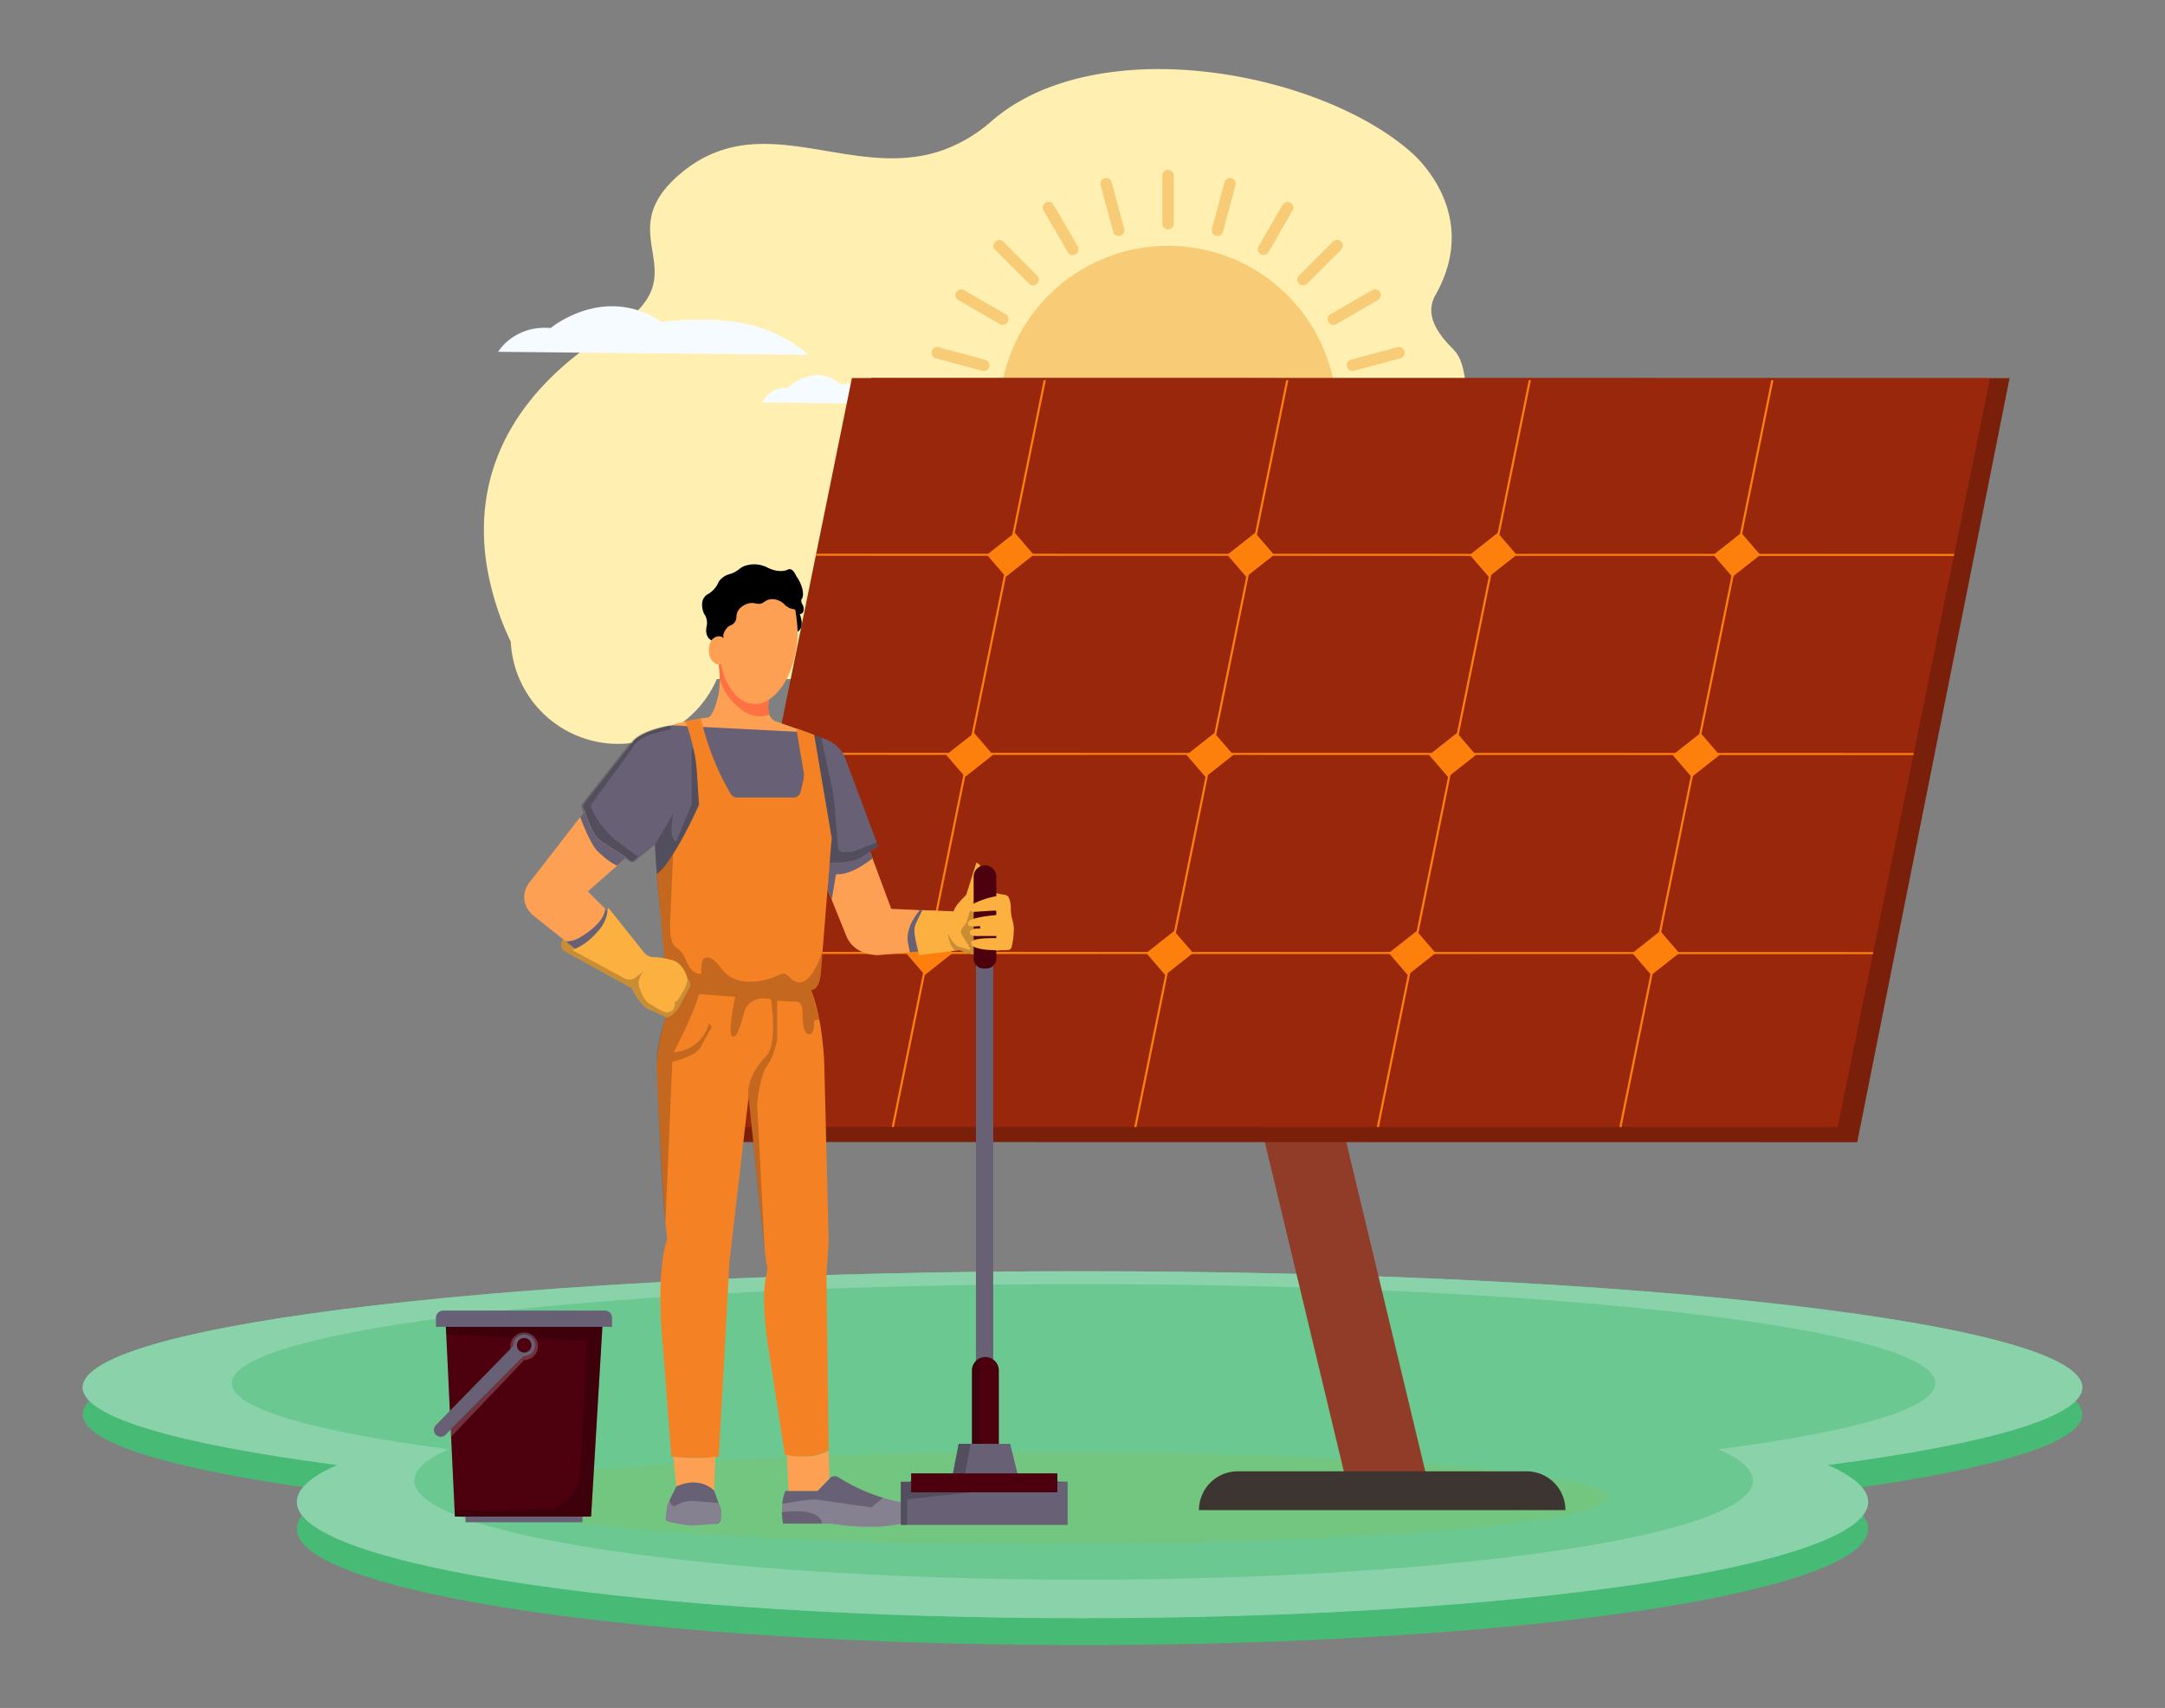 <svg xmlns="http://www.w3.org/2000/svg" xmlns:xlink="http://www.w3.org/1999/xlink" width="865.76" height="682.89" viewBox="0 0 865.76 682.89"><rect x="0" y="0" width="865.76" height="682.89" fill="#808080" stroke="none"/><defs><clipPath id="a0117dd9-3777-4493-862c-d77e10478c03"><path d="M226.24,380.57l26.37,14.51s3.58,7.69,7.87,8.95l6.4,2.82s2.06-.53,4.45-3.85l4.58-8.44s.87-.8-1.19-3.85c0,0-1.46-6.12-6.65-7a26.11,26.11,0,0,0-6.69-1,5,5,0,0,1-3.81-1.84L243.5,363.25a.26.26,0,0,0-.47.15,14.36,14.36,0,0,1-4.32,9.34S233.9,379,226.24,380.57Z" fill="#fbb040"/></clipPath><clipPath id="f5f87848-a5ca-4d53-be8d-1063e423bb50"><path d="M394.05,542.59h0a5.38,5.38,0,0,1,5.38,5.38v31.91a0,0,0,0,1,0,0H388.67a0,0,0,0,1,0,0V548A5.38,5.38,0,0,1,394.05,542.59Z" fill="#4d010e"/></clipPath></defs><g style="isolation:isolate"><g id="a1859647-749c-460e-a5ff-009c14705417" data-name="Layer 1"><path d="M641.62,218.41c-.5-2.38-1-4.36-1.32-5.37-2.17-7.16-8.23-13.51-17.9-19.23-1-.6-2.1-1.2-3.2-1.79a100.28,100.28,0,0,1-16.64-10.85,55.39,55.39,0,0,1-7.83-7.79q-.57-.7-1.08-1.41c-.79-1.06-1.49-2.11-2.11-3.14l-.12-.19h0c-.09-.15-.18-.3-.26-.45l-.15-.26c-.07-.12-.14-.24-.2-.36h0c-.09-.15-.17-.3-.25-.46a36.72,36.72,0,0,1-2.12-4.76l-.09-.26a44.08,44.08,0,0,1-1.46-5.16l-.06-.26c-.43-2-.74-3.85-1.05-5.63-.81-4.55-1.67-8.46-4.79-11.55h0l-.55-.55-.53-.55-.53-.56c-.17-.18-.34-.36-.5-.55l-.5-.55-.47-.55h0l-.58-.69-.27-.34c-.37-.46-.72-.92-1-1.38a24.93,24.93,0,0,1-1.55-2.4c-.13-.23-.25-.46-.37-.69h0l0,0c-2.17-4.24-2.53-8.42-.13-12.69a54.44,54.44,0,0,0,3.74-8,47.44,47.44,0,0,0,1.62-5.34c4.84-20.43-6.89-35.54-12.65-41.48-.85-.87-1.56-1.54-2.08-2q-1.87-1.68-3.93-3.29C536,38.4,492.55,25.48,453.76,27.92q-3.18.2-6.28.55a118.84,118.84,0,0,0-13.94,2.3,93.27,93.27,0,0,0-9.35,2.55c-1.91.62-3.8,1.29-5.63,2a81.89,81.89,0,0,0-8,3.64c-.67.33-1.32.7-2,1.08a70.35,70.35,0,0,0-12,8.35A60.61,60.61,0,0,1,377.13,60c-36.65,13-72.63-18.62-105.59,9.9-28.67,24.84,9.66,39.57-26.4,61.88-37.73,23.33-50.08,50.81-51.5,75.19v.1a89.57,89.57,0,0,0,1,19,112.82,112.82,0,0,0,9.61,30.5,43,43,0,0,0,82.41,14.93l65.47.08h20.77l29.21,0,64.66,0c78.56,0,147.49,0,158.15,0a8,8,0,0,1,.57-.62h0a66.84,66.84,0,0,0,16.07-30.53,61.82,61.82,0,0,0,1.38-10.26v-.13A50.58,50.58,0,0,0,641.62,218.41Z" fill="#ffefb0"/><path d="M467.1,91.74a2.28,2.28,0,0,0,2.29-2.29V70.22a2.29,2.29,0,1,0-4.58,0V89.45A2.29,2.29,0,0,0,467.1,91.74Z" fill="#f8cb76"/><path d="M445.13,92.65a2.29,2.29,0,0,0,2.21,1.7,2.47,2.47,0,0,0,.6-.08,2.3,2.3,0,0,0,1.62-2.81l-5-18.57a2.29,2.29,0,0,0-4.43,1.18Z" fill="#f8cb76"/><path d="M427,100.83a2.29,2.29,0,0,0,4-2.3L421.3,81.88a2.29,2.29,0,1,0-4,2.29Z" fill="#f8cb76"/><path d="M411.5,113.43a2.29,2.29,0,0,0,3.24-3.24l-13.59-13.6a2.3,2.3,0,0,0-3.25,3.25Z" fill="#f8cb76"/><path d="M383.19,120l16.65,9.62a2.29,2.29,0,0,0,2.3-4L385.48,116a2.29,2.29,0,0,0-2.29,4Z" fill="#f8cb76"/><path d="M374.2,143.27l18.57,5a2.46,2.46,0,0,0,.59.08,2.29,2.29,0,0,0,.6-4.51l-18.58-5a2.29,2.29,0,0,0-1.18,4.43Z" fill="#f8cb76"/><path d="M393.05,165.79a2.29,2.29,0,0,0-2.29-2.29H371.53a2.29,2.29,0,1,0,0,4.58h19.23A2.28,2.28,0,0,0,393.05,165.79Z" fill="#f8cb76"/><path d="M395.58,185a2.29,2.29,0,0,0-2.81-1.62l-18.57,5a2.29,2.29,0,0,0,.59,4.51,2.33,2.33,0,0,0,.59-.08l18.58-5A2.28,2.28,0,0,0,395.58,185Z" fill="#f8cb76"/><path d="M403,202.82a2.28,2.28,0,0,0-3.13-.84l-16.65,9.61a2.29,2.29,0,0,0,1.15,4.28,2.25,2.25,0,0,0,1.14-.31L402.14,206A2.29,2.29,0,0,0,403,202.82Z" fill="#f8cb76"/><path d="M411.5,218.15l-13.6,13.6a2.29,2.29,0,0,0,3.25,3.24l13.59-13.6a2.29,2.29,0,1,0-3.24-3.24Z" fill="#f8cb76"/><path d="M430.08,229.92a2.29,2.29,0,0,0-3.13.84l-9.62,16.65a2.3,2.3,0,0,0,2,3.44,2.27,2.27,0,0,0,2-1.15l9.62-16.65A2.3,2.3,0,0,0,430.08,229.92Z" fill="#f8cb76"/><path d="M447.94,237.32a2.28,2.28,0,0,0-2.81,1.62l-5,18.57a2.3,2.3,0,0,0,1.62,2.81,2.47,2.47,0,0,0,.6.08,2.29,2.29,0,0,0,2.21-1.7l5-18.58A2.28,2.28,0,0,0,447.94,237.32Z" fill="#f8cb76"/><path d="M467.1,239.84a2.3,2.3,0,0,0-2.29,2.29v19.23a2.29,2.29,0,1,0,4.58,0V242.13A2.29,2.29,0,0,0,467.1,239.84Z" fill="#f8cb76"/><path d="M489.07,238.94a2.29,2.29,0,1,0-4.42,1.18l5,18.58a2.3,2.3,0,0,0,2.21,1.7,2.47,2.47,0,0,0,.6-.08,2.3,2.3,0,0,0,1.62-2.81Z" fill="#f8cb76"/><path d="M507.26,230.76a2.29,2.29,0,0,0-4,2.29l9.61,16.65a2.27,2.27,0,0,0,2,1.15,2.25,2.25,0,0,0,1.14-.31,2.29,2.29,0,0,0,.84-3.13Z" fill="#f8cb76"/><path d="M522.7,218.15a2.29,2.29,0,1,0-3.24,3.24l13.6,13.6a2.25,2.25,0,0,0,1.62.67,2.29,2.29,0,0,0,1.62-3.91Z" fill="#f8cb76"/><path d="M551,211.59,534.36,202a2.29,2.29,0,0,0-2.29,4l16.65,9.61a2.25,2.25,0,0,0,1.14.31,2.29,2.29,0,0,0,1.15-4.28Z" fill="#f8cb76"/><path d="M560,188.31l-18.58-5a2.29,2.29,0,1,0-1.18,4.42l18.57,5a2.46,2.46,0,0,0,.59.08,2.29,2.29,0,0,0,.6-4.51Z" fill="#f8cb76"/><path d="M562.67,163.5H543.44a2.29,2.29,0,0,0,0,4.58h19.23a2.29,2.29,0,1,0,0-4.58Z" fill="#f8cb76"/><path d="M538.63,146.63a2.29,2.29,0,0,0,2.21,1.7,2.33,2.33,0,0,0,.59-.08l18.58-5a2.29,2.29,0,0,0-1.19-4.43l-18.57,5A2.28,2.28,0,0,0,538.63,146.63Z" fill="#f8cb76"/><path d="M531.23,128.77a2.29,2.29,0,0,0,2,1.14,2.24,2.24,0,0,0,1.14-.3L551,120a2.29,2.29,0,1,0-2.29-4l-16.65,9.62A2.29,2.29,0,0,0,531.23,128.77Z" fill="#f8cb76"/><path d="M521.08,114.1a2.25,2.25,0,0,0,1.62-.67l13.6-13.59a2.29,2.29,0,1,0-3.24-3.25l-13.6,13.6a2.29,2.29,0,0,0,1.62,3.91Z" fill="#f8cb76"/><path d="M504.13,101.66a2.25,2.25,0,0,0,1.14.31,2.31,2.31,0,0,0,2-1.14l9.61-16.66a2.29,2.29,0,0,0-4-2.29l-9.61,16.65A2.28,2.28,0,0,0,504.13,101.66Z" fill="#f8cb76"/><path d="M486.27,94.27a2.39,2.39,0,0,0,.59.08,2.29,2.29,0,0,0,2.21-1.7l5-18.58a2.29,2.29,0,0,0-4.43-1.18l-5,18.57A2.29,2.29,0,0,0,486.27,94.27Z" fill="#f8cb76"/><circle cx="467.1" cy="165.79" r="67.52" transform="translate(19.58 378.85) rotate(-45)" fill="#f8cb76"/><path d="M199.2,140.67s6.19-10.72,21-9.53c0,0,21.49-17.88,44.4-2.38,0,0,24.35-3.84,42.38,3.32,12,4.78,16,9.79,16,9.79Z" fill="#f6fbff"/><path d="M304.75,160.89s3-6.43,10.14-5.72c0,0,10.39-10.71,21.46-1.42,0,0,11.78-2.3,20.5,2,5.81,2.86,7.73,5.86,7.73,5.86Z" fill="#f6fbff"/><path d="M832.69,565.52c0-25.68-179-46.48-399.81-46.48S33.07,539.84,33.07,565.52c0,11.9,38.51,22.75,101.81,31-10.48,4.63-16.17,9.59-16.17,14.75,0,25.67,140.66,46.48,314.17,46.48s314.17-20.81,314.17-46.48c0-5.16-5.69-10.12-16.17-14.75C794.18,588.27,832.69,577.42,832.69,565.52Z" fill="#47ba75" style="mix-blend-mode:multiply"/><path d="M832.69,554.75c0-25.67-179-46.48-399.81-46.48S33.07,529.08,33.07,554.75c0,11.9,38.51,22.76,101.81,31-10.48,4.64-16.17,9.6-16.17,14.76,0,25.66,140.66,46.48,314.17,46.48s314.17-20.82,314.17-46.48c0-5.16-5.69-10.12-16.17-14.76C794.18,577.51,832.69,566.65,832.69,554.75Z" fill="#6bc891"/><path d="M832.69,554.75c0-25.67-179-46.48-399.81-46.48S33.07,529.08,33.07,554.75c0,11.9,38.51,22.76,101.81,31-10.48,4.64-16.17,9.6-16.17,14.76,0,25.66,140.66,46.48,314.17,46.48s314.17-20.82,314.17-46.48c0-5.16-5.69-10.12-16.17-14.76C794.18,577.51,832.69,566.65,832.69,554.75ZM687.2,579.47C696.13,583.42,701,587.65,701,592c0,21.87-119.83,39.6-267.65,39.6S165.66,613.91,165.66,592c0-4.39,4.84-8.62,13.77-12.57-53.93-7-86.73-16.25-86.73-26.39,0-21.87,152.5-39.6,340.62-39.6s340.62,17.73,340.62,39.6C773.94,563.22,741.13,572.47,687.2,579.47Z" fill="#8ad2a9" style="mix-blend-mode:multiply"/><path d="M642.81,598.85c0,10.14-100.55,18.35-224.58,18.35S193.65,609,193.65,598.85,294.19,580.5,418.23,580.5,642.81,588.72,642.81,598.85Z" fill="#80c465" opacity="0.4" style="mix-blend-mode:multiply"/><polygon points="571.98 596.73 539.31 596.32 463.02 278.41 495.69 278.82 571.98 596.73" fill="#913c28"/><path d="M626,603.8H479.45A15.52,15.52,0,0,1,495,588.28H610.43A15.52,15.52,0,0,1,626,603.8Z" fill="#3d3531"/><polygon points="287.54 456.61 301.62 386.07 301.62 386.07 301.64 385.92 348.47 151.16 803.59 151.23 742.67 456.68 656.22 456.66 656.22 456.66 655.4 456.66 558.66 456.65 558.36 456.65 558.36 456.65 462.04 456.63 461.38 456.63 461.38 456.63 365.26 456.62 365.26 456.62 364.39 456.62 364.39 456.62 287.54 456.61" fill="#98270c"/><polygon points="287.54 456.61 301.62 386.07 301.62 386.07 301.64 385.92 348.47 151.16 803.59 151.23 742.67 456.68 656.22 456.66 656.22 456.66 655.4 456.66 558.66 456.65 558.36 456.65 558.36 456.65 462.04 456.63 461.38 456.63 461.38 456.63 365.26 456.62 365.26 456.62 364.39 456.62 364.39 456.62 287.54 456.61" opacity="0.2"/><polygon points="279.75 450.57 734.87 450.63 795.8 151.23 340.67 151.16 279.75 450.57" fill="#98270c"/><polygon points="647.55 450.62 648.42 450.62 709.18 152.02 708.31 152.02 647.55 450.62" fill="#fe800c"/><polygon points="550.57 450.61 551.44 450.61 612.2 152.01 611.33 152.01 550.57 450.61" fill="#fe800c"/><polygon points="453.58 450.6 454.45 450.6 515.21 151.99 514.34 151.99 453.58 450.6" fill="#fe800c"/><polygon points="356.6 450.58 357.47 450.58 418.23 151.98 417.36 151.98 356.6 450.58" fill="#fe800c"/><polygon points="326.21 222.22 781.34 222.28 781.5 221.47 326.38 221.4 326.21 222.22" fill="#fe800c"/><polygon points="310.02 301.82 765.14 301.89 765.31 301.07 310.18 301 310.02 301.82" fill="#fe800c"/><polygon points="293.82 381.42 748.94 381.49 749.11 380.67 293.99 380.6 293.82 381.42" fill="#fe800c"/><polygon points="692.75 230.66 703.91 221.86 696.33 213.06 685.17 221.86 692.75 230.66" fill="#fe800c"/><polygon points="676.47 310.68 687.63 301.88 680.05 293.07 668.89 301.87 676.47 310.68" fill="#fe800c"/><polygon points="595.33 230.65 606.49 221.85 598.91 213.05 587.75 221.85 595.33 230.65" fill="#fe800c"/><polygon points="579.04 310.66 590.21 301.86 582.63 293.06 571.47 301.86 579.04 310.66" fill="#fe800c"/><polygon points="498.34 230.64 509.5 221.84 501.92 213.03 490.76 221.83 498.34 230.64" fill="#fe800c"/><polygon points="402.23 230.62 413.38 221.82 405.81 213.02 394.65 221.82 402.23 230.62" fill="#fe800c"/><polygon points="660.35 389.87 671.51 381.07 663.93 372.26 652.77 381.06 660.35 389.87" fill="#fe800c"/><polygon points="562.93 389.85 574.09 381.05 566.51 372.25 555.35 381.05 562.93 389.85" fill="#fe800c"/><polygon points="465.94 389.84 477.11 381.04 469.53 372.24 458.37 381.04 465.94 389.84" fill="#fe800c"/><polygon points="369.83 389.83 380.99 381.03 373.41 372.22 362.25 381.02 369.83 389.83" fill="#fe800c"/><polygon points="385.94 310.63 397.1 301.83 389.53 293.03 378.37 301.83 385.94 310.63" fill="#fe800c"/><polygon points="482.06 310.65 493.22 301.85 485.64 293.05 474.48 301.85 482.06 310.65" fill="#fe800c"/><rect x="186.15" y="606.38" width="46.78" height="2.26" fill="#686175" data-primary="true"/><path d="M315.33,596.07h-1.18s-2.41,3.94-1.06,13.13h19.5s16.18,2.86,27.62,0v-8.58a72.65,72.65,0,0,1-25.14-10.09,2.73,2.73,0,0,0-3.39.67l-4.74,4.87Z" fill="#686175" data-primary="true"/><path d="M312.54,604.66s15.15-2.54,16.21,4.54h3.84s17.39,3,27.62,0v-8.58l-7.09-1.77-4.65,3.87-20.93-3s-1.43-1-14.86,1.62Z" fill="#fff" opacity="0.2"/><rect x="390.27" y="384.53" width="6.91" height="166.83" fill="#686175" data-primary="true"/><rect x="364.35" y="592.89" width="58.47" height="3.79" fill="none" stroke="#231f20" stroke-miterlimit="10"/><rect x="360.21" y="592.43" width="66.73" height="17.28" fill="#686175" data-primary="true"/><polygon points="360.21 592.43 360.21 609.7 362.76 609.7 362.76 599.47 426.94 592.43 360.21 592.43" opacity="0.2"/><path d="M347.91,340.52l8.49,22.86,18.79.85-5.21,16L351.2,381.9s-9.67.37-12.83-7.82l-7.45-18.44.86-10.64s7.58.43,12.86-2.36Z" fill="#fea054"/><path d="M330.92,355.64l1.67,4.09,1.65-9.7a.61.61,0,0,1,.68-.51c1.51.14,6-.15,14-6.31l-1.13-3.07s-5.38,5.28-16,4.86Z" fill="#686175" data-primary="true"/><path d="M367.83,363.89s-6.05,6.59-4.72,13.21l.73,3.67,3.42-.31s-2.56-7.85-1-11.11l2.6-5.41Z" fill="#686175" data-primary="true"/><path d="M225.28,375.62a3,3,0,0,0,1,4.95,17.3,17.3,0,0,0,3.73-1.21Z" fill="#fbb040"/><path d="M225.28,375.62a3,3,0,0,0,1,4.95,17.3,17.3,0,0,0,3.73-1.21Z" opacity="0.2"/><path d="M287.38,265.63a40.36,40.36,0,0,1,0,11.86s-1.52,7.57-3.94,9.3c0,0-10,1.46-14.76,3.19,0,0,2.32,10.89,18.7,12l26.74-3.19s4.12-.67,8.51-6l-12-4.25s-4.93-.95-3.06-8.91l-19.15-14.2Z" fill="#fea054"/><path d="M287.38,265.63a30,30,0,0,1,.4,5.91,24.23,24.23,0,0,0,8.84,12.27,12.31,12.31,0,0,0,7.91,2.57,8.8,8.8,0,0,0,3.14-.67,12.69,12.69,0,0,1-.06-6.1s-8,5.76-14.91-3.6a22.49,22.49,0,0,1-4.24-10.6Z" fill="#fe7142"/><ellipse cx="303.35" cy="255.19" rx="26.3" ry="15.47" transform="translate(22.16 534.61) rotate(-84.89)" fill="#fea054"/><ellipse cx="287.38" cy="259.96" rx="3.93" ry="5.66" fill="#fea054"/><path d="M284.54,256.05s-2.84-1.13-2-5.48a6.17,6.17,0,0,0-1-5.18s-2.72-5.8,1.95-8.07a10.19,10.19,0,0,0,3.94-4.77,7.8,7.8,0,0,1,3.93-2.89,10.87,10.87,0,0,0,4-1.91,7.78,7.78,0,0,1,3.47-1.78,11.63,11.63,0,0,1,7.74.79s4.56,2.69,8.49,1c0,0,1.66-1.24,3.31,2.49,0,0,3.73,5,2.49,8.9,0,0-1.15.83.25,2.9,0,0,1.2,3.11-1.29,3.52,0,0,2.22,5.17-.86,7a66.12,66.12,0,0,0-1-8.91,6.55,6.55,0,0,1-4.07-1.79,6.84,6.84,0,0,0-3.48-2.08,5.33,5.33,0,0,0-4.71.8,3.27,3.27,0,0,1-.65.45,4,4,0,0,1-2.72.27,6.18,6.18,0,0,0-3.94.26c-1.82.8-3.91,2.32-3.91,5.15a3.53,3.53,0,0,1-2,3.18l-.21.09a4.4,4.4,0,0,0-1.91,1.5c-.75,1.07-1.56,2.62-.85,3.63C289.5,255.19,287,253,284.54,256.05Z"/><path d="M268.68,290s-13.16,2.17-16,7.13l-19.49,24.8s3.18,11.88,7.08,14.36l12.94,8.5,8.68-7.09s.53,11.52,2,25.7l66.81-4.59a28,28,0,0,1,.65-11.51c.22-.82.2-1.55.47-2.28a37.79,37.79,0,0,0,5-.21c2.64-.24,5.78-.82,7.82-2.15l6.56-4.25-13.64-36.45a14.73,14.73,0,0,0-7.45-6.43l-7.48-2.74Z" fill="#686175" data-primary="true"/><path d="M274.14,288.49s4.24,11.1,4.59,21.2l.78,12.11s-9.93,22.51-16.87,27.62l4,44.78v11.34s-3.83,10.46-4,20.56c0,0,2.09,54.92,4.22,69.27,0,0-5,11.34-1.59,45l3.18,42s12.58,1.42,19,0l4.26-78,7.61-65.56,7.09,66.09s.89,1.77,0,5.32c0,0-2.66,8.5,1.42,32.25l6,39.15s10.28,2.66,17.54-1.77l-.88-70,.88-13.82-1.77-71.22s-.53-17.19-5.31-29.06c0,0,3,.71,3.89-6.2L332.59,335l-7-41.19-7.18-2.59,2.9,16.93a10.47,10.47,0,0,1-.11,4.06l-1,4.31a3,3,0,0,1-2.94,2.35H294.77a3,3,0,0,1-2.59-1.47,107,107,0,0,1-11.9-30.13Z" fill="#f48225" data-secondary="true"/><path d="M328.38,294.88l4.41,20.44a49.49,49.49,0,0,1,.95,6.52L335.12,339a1.82,1.82,0,0,0,1.82,1.68h2.55a6.67,6.67,0,0,0,2.42-.46l8.7-3.42.59,1.57-6.56,4.25S341.71,345,331.78,345l.81-10-7-41.19Z" opacity="0.2"/><path d="M255.17,342.55l-9.46-7s-6.91-6-9.57-13.47l16.66-22.85s1.06-3,6.73-5.4l8.9-2.34L267.9,290s-11.41,1.3-16,7.13l-19.49,24.8s2.48,9.93,7.09,14.36l12.93,8.5Z" opacity="0.2"/><path d="M261.9,337.68l7.31-12.22s-2,10.1,1.19,11l6.2-15.06V299.15l.74.37a65,65,0,0,1,1.39,10.17l.78,12.11s-4.05,8.8-6.4,12.95c0,0-6.15,11.51-10.47,14.67Z" opacity="0.2"/><path d="M367.56,381.9l16.18-2a25,25,0,0,0,6.7,2l13.15-2.8-1.43-21.2L392.67,356s2.23-9.36-2.23-11.09l-4.09,12.95s-4.47,4.1-5,6.51l-12.46-.47-2.6,5.41a6.32,6.32,0,0,0-.49,4.06Z" fill="#fbb040"/><path d="M382,380.07s-2.42-1.72-2.82-6.51a.08.08,0,0,1,.15,0c.53,1.25,2.18,4.68,4.6,5.1l3.71,1.1a.33.33,0,0,0,.37-.49l-3.4-5.58a2.26,2.26,0,0,1,.13-2.55l1.65-2.17,3-9.2V381.9a41.89,41.89,0,0,1-5.65-2Z" opacity="0.2"/><path d="M250.43,342.94l-15.36,13.47,9.3,9.31s-.89,7.87-12.89,14.85l-18.61-14.85s-7.34-6.27,0-14.33l21-27.11s2.31,9.3,6.39,12Z" fill="#fea054"/><path d="M232,326.68s4.11,11.21,7.15,13.84c0,0,4.3,4.28,7.61,5.6l3.64-3.18-10.15-6.67s-3.45-1.68-6.39-12Z" fill="#686175" data-primary="true"/><path d="M226.24,376.39h0a10.89,10.89,0,0,0,5.54-1.5c3.68-2.15,9.75-6.44,10.25-11.51l2.34,2.34s-.35,7.69-12.89,14.85Z" fill="#686175" data-primary="true"/><path d="M269.29,582.46s.86,9.6,1.15,11.89c0,0,8.75-4.44,15.06,1.72l.57-13.61S279.76,583.76,269.29,582.46Z" fill="#fea054"/><path d="M314.65,581.85l.68,14.22h11.61s2.16-2.43,4.74-4.87l-.33-11.31S327.16,583.82,314.65,581.85Z" fill="#fea054"/><path d="M270.44,594.35,267,601.27a2.42,2.42,0,0,0-.26.88l-.59,5.15a.94.94,0,0,0,.7,1,59.11,59.11,0,0,0,10,1.65l9.5-.67a2.07,2.07,0,0,0,1.93-2.07v-3.31a2.51,2.51,0,0,0-.16-.9l-2.55-6.95S280.31,589.9,270.44,594.35Z" fill="#686175" data-primary="true"/><path d="M267.73,599.73s.35,2.7,2.27,2.4a12.6,12.6,0,0,1,7.16-2l10.13.83.76,2.06.16,4.21s.13,1.15-1.93,2.07l-9.5.67a69.23,69.23,0,0,1-10-1.65.93.93,0,0,1-.7-1l.59-5.15a2.06,2.06,0,0,1,.26-.88Z" fill="#fff" opacity="0.2"/><path d="M266.1,488.57l2.75-64s8.79-2.14,10.93-5.27l4.89-8.78-1.18-1.37a15.26,15.26,0,0,1-14.05,11.52s8.62-16.59,10.07-23.23L294,398.57s-4.1,18.35,0,15.62c0,0,1.3-.39,3.58-9.57,0,0,1.69-7,10.67-5.07,0,0,2.93,17.18-1.76,22.64,0,0-8.23,7.44-7.25,16.66l6.54,61-3-58.32a60.19,60.19,0,0,1,2.34-12.1c1.76-5.08,3.52-3.71,5.67-13.87V400.13l7.22.39s2.73-.78,2.93,3.91c0,0-.39,8.78,2.34,9,0,0,2.48,1,2.22-4.88,0,0,.3-1.17,2.07-.78,0,0-1.81-7.89-3.34-11.95,0,0,2.92.62,3.89-6.2l.79-9.67s-5.36,19.64-13.65,10.29a2.71,2.71,0,0,0-3.23-.65c-3.24,1.56-10.09,4.17-16.95,2.29a12.44,12.44,0,0,1-6.74-4.78c-1.83-2.54-5-5.93-7.35-3.33,0,0-1,3.53-.35,5.49,0,0-3.37,1.09-5.85-4.24,0,0-1.53-4.44-4.13-6,0,0-3.29-.87-2.6-11.7l1.11-25.92a43.49,43.49,0,0,1-6.57,8.07l4,43.93.07,12.19s-4.45,10.66-4,20.56C262.64,426.1,264.44,477.16,266.1,488.57Z" opacity="0.2"/><path d="M393.9,346h0a4.51,4.51,0,0,1,4.51,4.51v32.75a4,4,0,0,1-4,4h-1.06a4,4,0,0,1-4-4V350.52A4.51,4.51,0,0,1,393.9,346Z" fill="#4d010e"/><polygon points="236.38 606.38 181.9 606.38 178.18 528.11 241.04 528.11 236.38 606.38" fill="#4d010e"/><path d="M181.79,604l.11,2.39h54.48L241,528.11H178.18l.26,5.45L234.39,536l-2.12,49.3s.43,13.1-9.46,17.12a14.09,14.09,0,0,1-5,1Z" opacity="0.2"/><circle cx="209.6" cy="538.27" r="5.52" fill="#fff" opacity="0.2"/><path d="M180.38,574.47l-.13-2.88,27.78-28a6.36,6.36,0,0,0,1.57.23Z" fill="#fff" opacity="0.2"/><path d="M226.24,380.57l26.37,14.51s3.58,7.69,7.87,8.95l6.4,2.82s2.06-.53,4.45-3.85l4.58-8.44s.87-.8-1.19-3.85c0,0-1.46-6.12-6.65-7a26.11,26.11,0,0,0-6.69-1,5,5,0,0,1-3.81-1.84L243.5,363.25a.26.26,0,0,0-.47.15,14.36,14.36,0,0,1-4.32,9.34S233.9,379,226.24,380.57Z" fill="#fbb040"/><g clip-path="url(#a0117dd9-3777-4493-862c-d77e10478c03)"><path d="M228.78,379.84,249.41,391a4,4,0,0,0,4.52,0l3.58-2.66s-3.58,3.33-1.46,7.44c0,0,1.46,5.05,4.65,6,0,0,5.72,4.26,7.05,2.66,0,0,1.86.14,2.12-2.92,0,0-.2-1.33.83-1.2,0,0,5.15-6.83,4-9.56,0,0,1.95,2.47,1.2,3.85L271.33,403s-2.12,3.12-4.45,3.85L260.49,404s-3.48-.46-7.88-8.95l-26.37-14.51Z" opacity="0.2"/></g><path d="M389.51,361.21a2.19,2.19,0,0,0-1.52,2.05,1.35,1.35,0,0,0,1.45,1.33l8.34-.53a.92.92,0,0,1,1,.93h0a.93.93,0,0,1-.85.93c-2.75.24-11.18,1.14-10.84,3.26,0,0-1.07,1.86,4.78,1.06l.13,1.06s-4.65-.53-4.12,2c0,0-.26,1.19,4.39.93l6.51,0v.89s-11.16-.4-10.36,2c0,0-1,3.43,14.72,2.71a1.49,1.49,0,0,0,1.38-1.13,30.17,30.17,0,0,0,.9-7.22,13.57,13.57,0,0,0-.55-3.59,16.88,16.88,0,0,1-.64-4.54s.08-5.05-2.06-5.48A34.58,34.58,0,0,0,389.51,361.21Z" fill="#fbb040"/><path d="M394.05,542.59h0a5.38,5.38,0,0,1,5.38,5.38v31.91a0,0,0,0,1,0,0H388.67a0,0,0,0,1,0,0V548A5.38,5.38,0,0,1,394.05,542.59Z" fill="#4d010e"/><g clip-path="url(#f5f87848-a5ca-4d53-be8d-1063e423bb50)"><path d="M391.73,577.28V545.12a3,3,0,0,1,1.11-2.53h-1.58s-2.15-.22-2.59,2.59v32.1Z" opacity="0.2"/></g><polygon points="407.14 590.21 380.83 590.21 383.36 577.28 403.95 577.28 407.14 590.21" fill="#686175" data-primary="true"/><polygon points="388.14 577.28 385.75 590.21 380.83 590.21 383.36 577.28 388.14 577.28" opacity="0.2"/><rect x="364.35" y="589.1" width="58.47" height="7.57" fill="#4d010e"/><path d="M177.23,524h64.62a2.9,2.9,0,0,1,2.9,2.9v3.61a0,0,0,0,1,0,0H174.33a0,0,0,0,1,0,0v-3.61A2.9,2.9,0,0,1,177.23,524Z" fill="#686175" data-primary="true"/><circle cx="209.61" cy="537.88" r="4.32" fill="#686175" data-primary="true"/><path d="M174.29,569.83l33.34-34.1,3.68,4.52-33.12,33.41a2.74,2.74,0,0,1-3.81.08h0A2.74,2.74,0,0,1,174.29,569.83Z" fill="#686175" data-primary="true"/><circle cx="209.61" cy="537.88" r="2.92" fill="#4d010e"/></g></g></svg>
